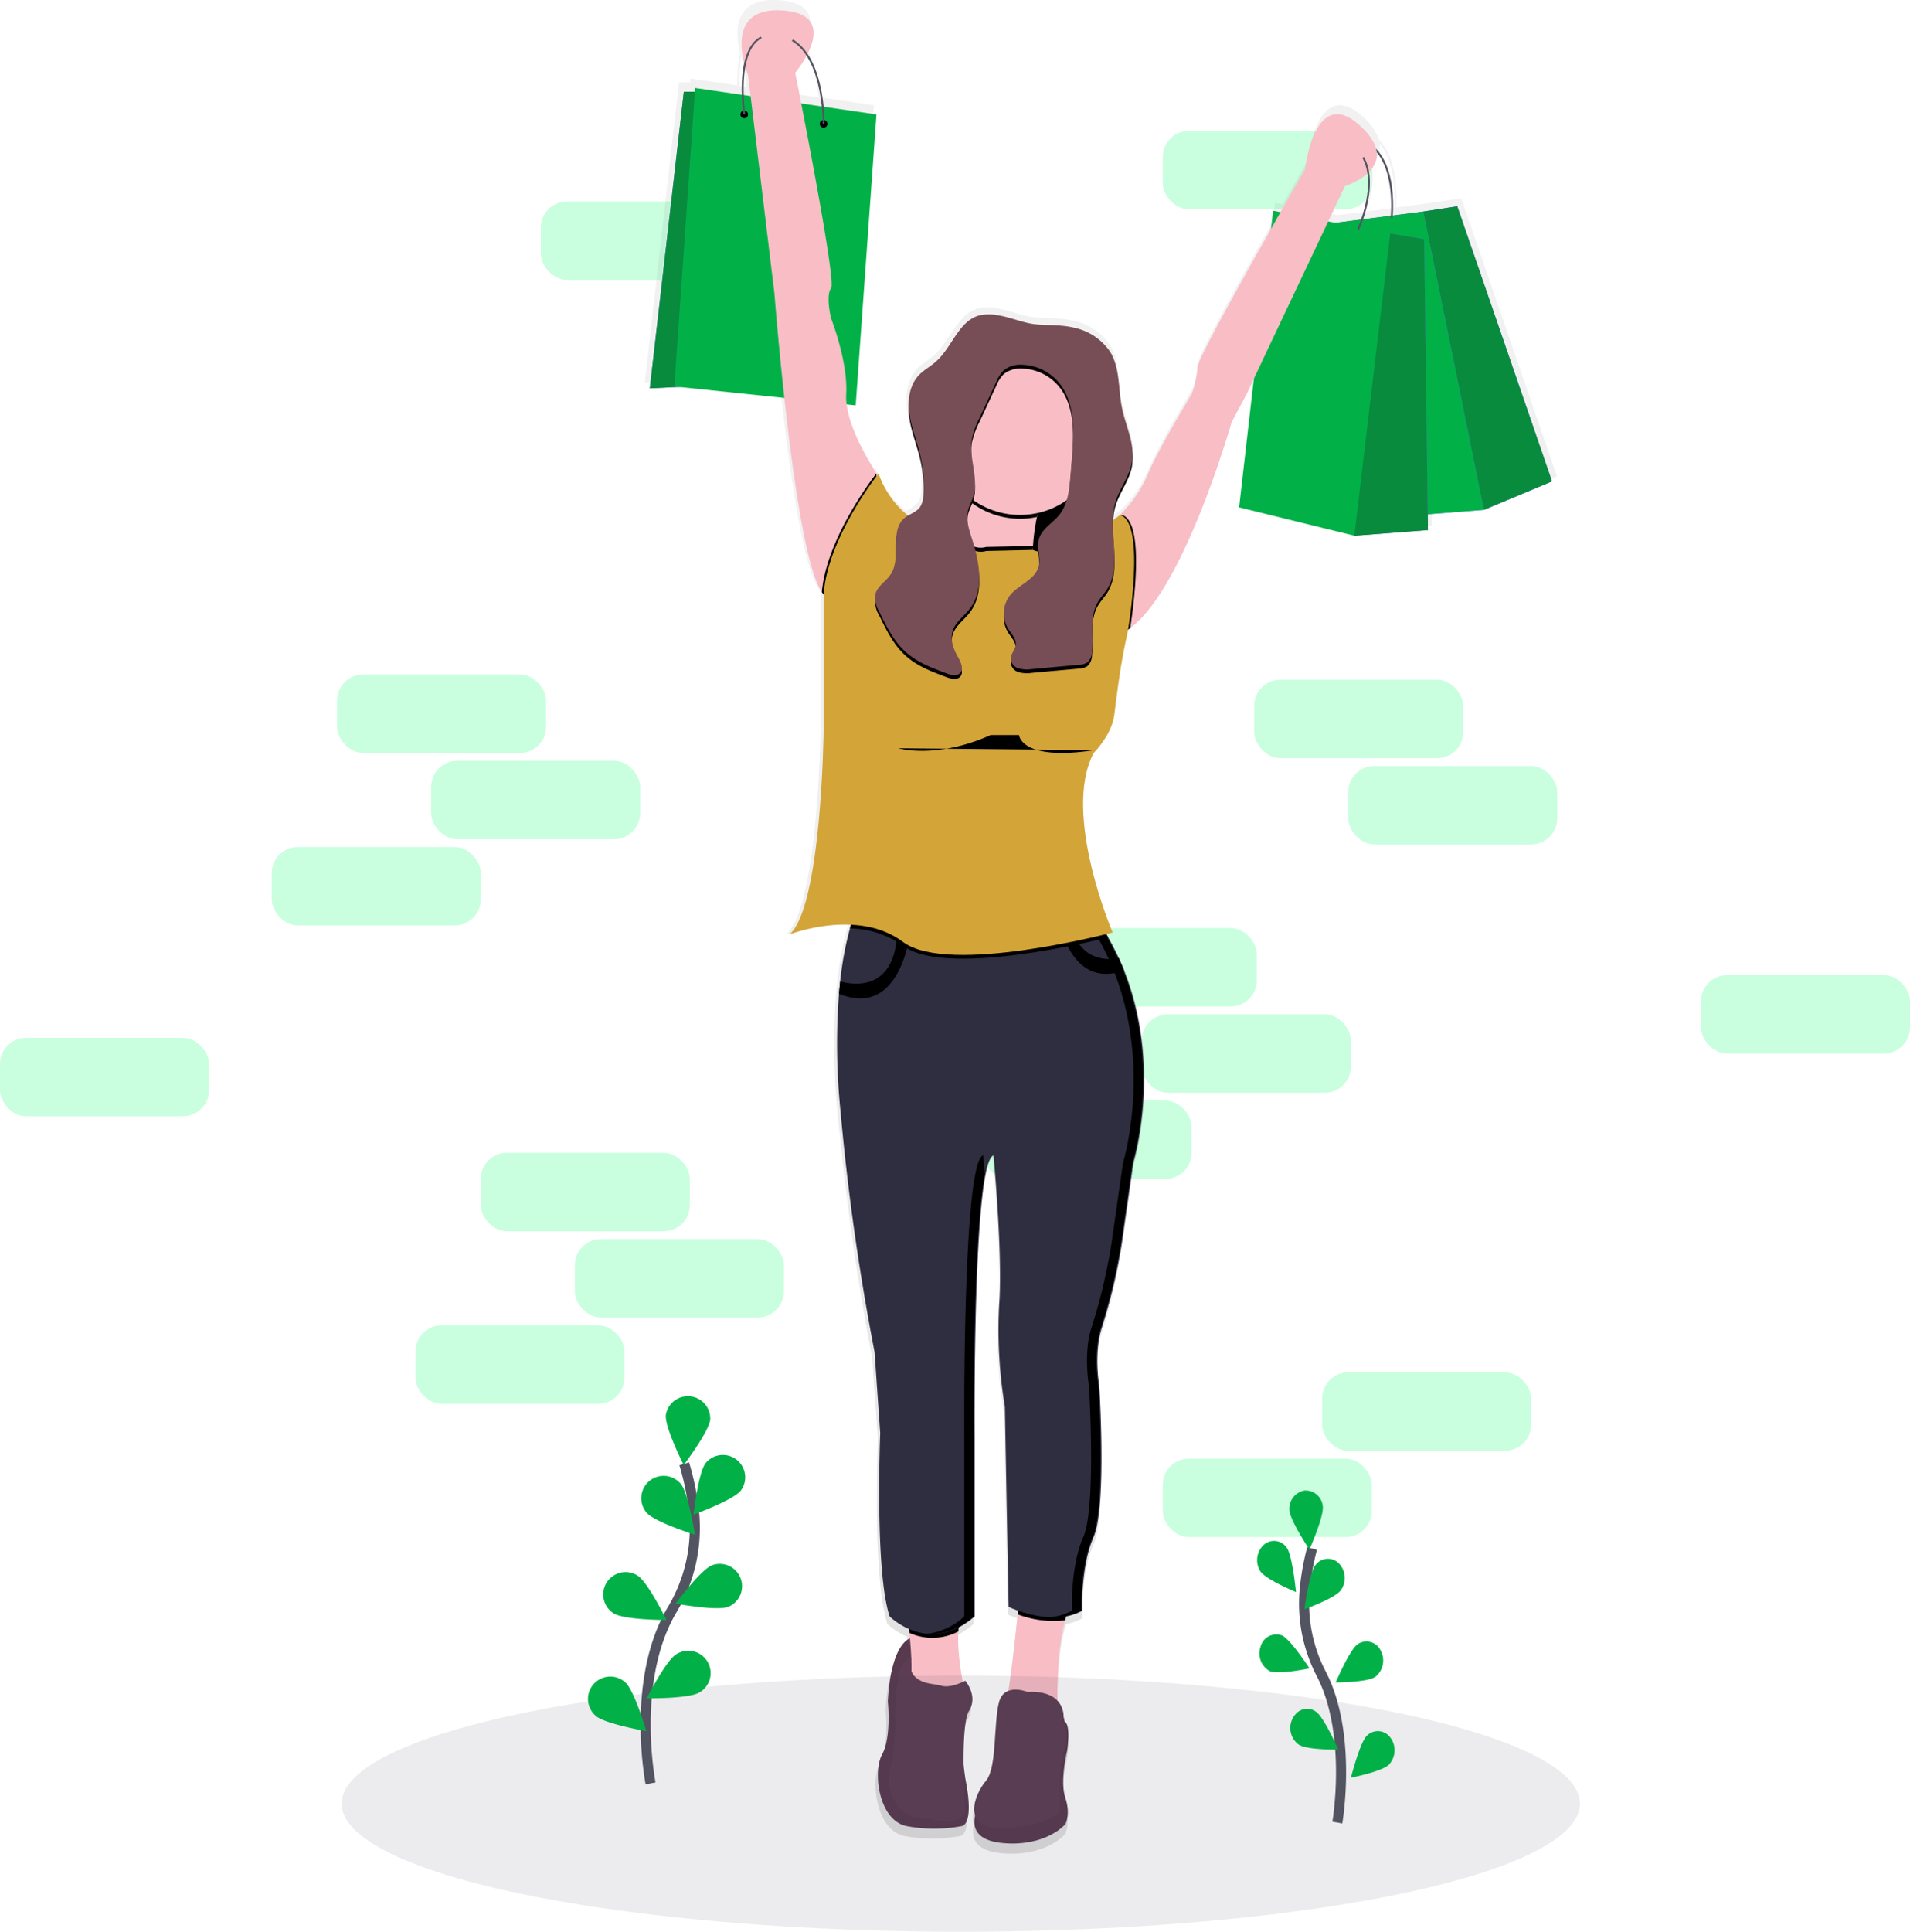 <svg xmlns="http://www.w3.org/2000/svg" xmlns:xlink="http://www.w3.org/1999/xlink" width="378.594" height="382.778" viewBox="0 0 378.594 382.778"><defs><style>.a{fill:#c9ffdf;}.b{fill:url(#a);}.c{fill:#6c63ff;}.d{fill:#098b3d;}.e{fill:#01b148;}.f{fill:#535461;}.g{fill:#774e55;}.h{fill:#5c3d53;}.i{opacity:0.05;}.j{fill:#f8bdc5;}.k{fill:#2f2e41;}.l{fill:#d3a438;}.m{fill:#3f3d56;opacity:0.1;}.n{fill:none;stroke:#535461;stroke-miterlimit:10;stroke-width:2px;}</style><linearGradient id="a" x1="0.5" y1="1" x2="0.5" gradientUnits="objectBoundingBox"><stop offset="0" stop-color="gray" stop-opacity="0.251"/><stop offset="0.54" stop-color="gray" stop-opacity="0.122"/><stop offset="1" stop-color="gray" stop-opacity="0.102"/></linearGradient></defs><g transform="translate(-77.069 0.079)"><rect class="a" width="41.433" height="15.537" rx="5.17" transform="translate(184.277 39.841)"/><rect class="a" width="41.433" height="15.537" rx="5.17" transform="translate(307.54 25.857)"/><rect class="a" width="41.433" height="15.537" rx="5.17" transform="translate(284.752 183.821)"/><rect class="a" width="41.433" height="15.537" rx="5.17" transform="translate(303.397 200.912)"/><rect class="a" width="41.433" height="15.537" rx="5.17" transform="translate(414.23 193.143)"/><rect class="a" width="41.433" height="15.537" rx="5.17" transform="translate(77.069 205.573)"/><rect class="a" width="41.433" height="15.537" rx="5.17" transform="translate(271.804 218.003)"/><path class="b" d="M613.6,174.831l-18.987-55.116-6.826,1.036-6.111.782c.155-2.072.425-9.509-3.366-13.409a10.188,10.188,0,0,0-3.2-4.563c-9.084-8.328-10.975,8.706-10.975,8.706s-2.072,3.594-4.925,8.618l-1.5-.285-.425,3.708c-6.319,11.171-14.714,26.289-14.714,27.708a18.723,18.723,0,0,1-1.134,5.3s-6.433,10.6-8.706,15.9a25.424,25.424,0,0,1-5.7,8.328s-.549.419-1.45,1.036a12.947,12.947,0,0,1,.518-2.957c.829-2.709,2.755-5.029,3.268-7.815a9.126,9.126,0,0,0,.135-2.025c.119-3.268-1.471-6.484-2.134-9.752-.772-3.786-.357-7.955-2.377-11.244a11.6,11.6,0,0,0-7.173-4.8c-2.631-.658-5.221-.425-7.872-.7-2.434-.259-4.76-1.336-7.194-1.735a9.287,9.287,0,0,0-3.947,0c-4.117,1.134-5.407,6.324-8.587,9.177-1.145,1.036-2.548,1.751-3.584,2.885a8.669,8.669,0,0,0-1.953,6.215,13.244,13.244,0,0,0,.135,2.263c.394,2.709,1.44,5.272,2.072,7.929a27.449,27.449,0,0,1,.772,6c0,.456,0,.912-.041,1.362a4.781,4.781,0,0,1-.7,2.59,7.314,7.314,0,0,1-2.367,1.683,18.36,18.36,0,0,1-5.966-8.463s-.14.176-.378.518v-.518s-5.179-7.6-5.966-13.813l1.8.186,4.143-58.291-10.581-1.554c-.3-3.009-1.1-7.375-3.227-10.56,1.776-3.5,2.672-8.24-5.117-8.711-9.115-.554-8.556,6.546-7.587,10.431a26.128,26.128,0,0,0-.518,6.448l-9.322-1.357-.052.756h-2.217L432.79,156.2l5.78-.29,21.183,2.206c1.694,15.4,4.356,34.426,7.515,38.911a3.821,3.821,0,0,0,.347.43V224.7s-.378,35.218-6.816,40.879a33.664,33.664,0,0,1,12.316-1.932q-.109.35-.218.746A66.083,66.083,0,0,0,470.934,275q-.135,1.186-.243,2.476a133.549,133.549,0,0,0,.326,23.684c2.652,28.009,6.816,48.073,6.816,48.073l1.16,16.283s-1.134,27.631,1.89,36.715a13.71,13.71,0,0,0,3.874,2.512c.026.259.057.518.083.792s.067.7.1,1.062c-1.357.616-3.889,3.061-4.439,12.663,0,0,.756,7.194-1.134,10.6s-.756,13.248,4.92,14.382a30.337,30.337,0,0,0,10.975,0s2.652,0,.756-9.462l-.331-2.424c-.041-4.687.155-9.706,1.088-11.2,1.89-3.03-.756-6.054-.756-6.054s-.186.1-.492.243a44.77,44.77,0,0,1-.9-10.1,7.243,7.243,0,0,1,.078-.8,15.941,15.941,0,0,0,3.206-2.211V366.272s-.378-55.261,3.786-56.4c0,0,1.89,20.059,1.134,29.9a93.942,93.942,0,0,0,1.134,20.442l.756,40.123s.725.347,1.9.756l-.078.73c-.461,4.459-1.2,11.192-1.875,15.315a3.045,3.045,0,0,0-1.839,2.123c-1.134,3.786-.378,13.248-2.652,15.9-1.341,1.554-2.947,4.718-2.16,6.956-.492,1.963-.275,5.029,5.568,5.537,8.706.756,12.492-3.786,12.492-3.786s1.134-1.89,0-5.3.378-9.462.378-9.462.813-5.138-.518-5.811c-.114-.611-.218-1-.218-1a4.558,4.558,0,0,0-1.2-3.149c-.031-3.962.129-11.29,1.523-16.117.083-.275.166-.518.254-.8a10.225,10.225,0,0,0,3.2-1.124s-.378-8.706,2.274-14.76,1.134-30.282,1.134-30.282-1.134-6.365.466-11.524a113.08,113.08,0,0,0,4.112-17.505l2.232-15.636s5.878-19.033-1.864-38.569q-.474-1.212-1.036-2.424c-.642-1.4-1.357-2.812-2.154-4.211-.124-.218-.259-.44-.388-.658.813-.2,1.274-.321,1.274-.321s-10.219-23.824-3.786-35.959c0,0,3.625-3.625,4.143-7.608.642-5.267,1.341-10.529,2.491-15.708l.2-.912s.031-.176.083-.492c.145-.093.285-.192.425-.3,10.907-7.966,20.312-41.226,20.312-41.226l3.03-5.7,1.44-3.045-2.952,25.756,23.089,5.7,14.761-1.134-.042-3.175L600,180.543Zm-146.362-75.1-4.1-.6c-.72-3.7-1.207-6.132-1.207-6.132a22.5,22.5,0,0,0,2.274-3.4c1.984,3.035,2.745,7.178,3.035,10.115Zm-15.32-7.95c.285.974.544,1.6.544,1.6l.518,4.273-1.4-.2a28.07,28.07,0,0,1,.342-5.692ZM581.3,121.62l-5.552.715a20.815,20.815,0,0,0,1.186-9.483,4.76,4.76,0,0,0,1.523-3.962c3.3,3.941,2.988,10.9,2.843,12.715Zm-9.219-5.909a13.755,13.755,0,0,0,4.521-2.543,21.04,21.04,0,0,1-1.274,9.219l-5.179.663-1.429-.274Z" transform="translate(-227.905 -80.5)"/><path class="c" d="M689.81,133.355,676.3,139,660.6,84.257l3.682-4.371,6.748-1.046Z" transform="translate(-305.101 -38.046)"/><path class="d" d="M689.81,133.355,676.3,139,660.6,84.257l3.682-4.371,6.748-1.046Z" transform="translate(-305.101 -38.046)"/><path class="c" d="M645.881,80.86,622.43,83.869l12.021,57.923,23.446-1.823Z" transform="translate(-286.7 -39.02)"/><path class="e" d="M645.881,80.86,622.43,83.869l12.021,57.923,23.446-1.823Z" transform="translate(-286.7 -39.02)"/><path class="f" d="M712.051,149.032l-.373-.047c0-.14,1.554-13.813-7.028-15.537l.073-.368C713.672,134.877,712.082,148.892,712.051,149.032Z" transform="translate(-358.965 -105.886)"/><rect class="g" width="25.833" height="37.813" transform="translate(266.335 83.056)"/><rect width="25.833" height="37.813" transform="translate(266.335 83.056)"/><path class="c" d="M655.92,148.013l-14.6,1.124,2.248-56.9,4.863-2.994,6.738,1.124Z" transform="translate(-295.806 -43.06)"/><path class="d" d="M655.92,148.013l-14.6,1.124,2.248-56.9,4.863-2.994,6.738,1.124Z" transform="translate(-295.806 -43.06)"/><path class="e" d="M627.176,85.055l-23.208-4.5-6.738,58.778,22.835,5.614Z" transform="translate(-274.551 -38.875)"/><path class="c" d="M381.81,35.03h-3.372L371.7,93.8l14.973-.746Z" transform="translate(-165.826 -16.926)"/><path class="d" d="M381.81,35.03h-3.372L371.7,93.8l14.973-.746Z" transform="translate(-165.826 -16.926)"/><path class="e" d="M385.217,33.58,381.1,92.731l35.938,3.745,4.117-57.654Z" transform="translate(-170.358 -16.227)"/><path class="h" d="M529.2,706.809s-4.49-.373-5.241,12.73c0,0,.751,7.111-1.124,10.483s-.751,13.1,4.868,14.227a30,30,0,0,0,10.876,0s2.621,0,.751-9.359l-3.745-27.33Z" transform="translate(-270.908 -382.473)"/><path class="i" d="M529.2,706.809s-4.49-.373-5.241,12.73c0,0,.751,7.111-1.124,10.483s-.751,13.1,4.868,14.227a30,30,0,0,0,10.876,0s2.621,0,.751-9.359l-3.745-27.33Z" transform="translate(-270.908 -382.473)"/><path class="j" d="M562.584,269.813a25.054,25.054,0,0,0,.792,8.8l-9.731,2.621s-16.1,2.248-9.732-4.143c2.2-2.2,3.284-5.977,3.755-9.965a55.2,55.2,0,0,0,.275-8.2,73.1,73.1,0,0,0-.663-7.665s23.586-8.235,18.344,5.241a47.923,47.923,0,0,0-2.253,7.51A39.6,39.6,0,0,0,562.584,269.813Z" transform="translate(-280.758 -161.659)"/><path d="M570.145,256.513a47.93,47.93,0,0,0-2.253,7.51,16.128,16.128,0,0,1-15.429-5.086,73.1,73.1,0,0,0-.663-7.665S575.386,243.037,570.145,256.513Z" transform="translate(-285.278 -161.664)"/><circle class="j" cx="16.097" cy="16.097" r="16.097" transform="translate(263.155 69.766)"/><path class="j" d="M496.56,176.126v4.868l-8.235,21.338-2.248-2.248a3.769,3.769,0,0,1-.342-.425c-5.438-7.727-9.395-59.1-9.395-59.1L471.1,97.123s-5.614-13.466,6.733-12.73,2.621,12.352,2.621,12.352,8.235,41.179,7.111,42.676,0,5.992,0,5.992,3.372,8.613,2.994,14.973S496.56,176.126,496.56,176.126Z" transform="translate(-245.762 -82.401)"/><path class="j" d="M657.139,138.39,637.67,179.569l-2.994,5.6s-9.322,32.9-20.09,40.775a9.837,9.837,0,0,1-2,1.155l-2.248-17.972,2.072-5.221.155-.4a25.143,25.143,0,0,0,5.614-8.235c2.248-5.241,8.613-15.724,8.613-15.724a18.51,18.51,0,0,0,1.124-5.241c0-2.248,21.338-39.31,21.338-39.31s1.87-16.848,10.876-8.613S657.139,138.39,657.139,138.39Z" transform="translate(-313.5 -101.568)"/><path class="j" d="M544.6,713.174s-12.73,5.241-11.234.373c.912-2.952.575-8.53.171-12.43-.259-2.543-.549-4.4-.549-4.4l10.876,1.124a8.8,8.8,0,0,0-.627,2.978C542.882,705.789,544.6,713.174,544.6,713.174Z" transform="translate(-276.21 -377.61)"/><path class="j" d="M582.451,695.115C580.488,701.931,581,713.8,581,713.8s-11.606,1.5-10.482-1.5c.782-2.072,1.927-12.337,2.548-18.37.275-2.636.445-4.464.445-4.464l10.483,2.248A10.473,10.473,0,0,0,582.451,695.115Z" transform="translate(-294.265 -374.115)"/><path d="M533,696.69l10.876,1.124a8.8,8.8,0,0,0-.627,2.978,11.1,11.1,0,0,1-9.685.3C533.29,698.539,533,696.69,533,696.69Z" transform="translate(-276.215 -377.595)"/><path d="M586.443,691.713a10.472,10.472,0,0,0-1.554,3.4,20.136,20.136,0,0,1-9.379-1.181c.274-2.636.445-4.464.445-4.464Z" transform="translate(-296.709 -374.115)"/><path class="k" d="M565.092,479.037,562.885,494.5a111.826,111.826,0,0,1-4.071,17.314c-1.585,5.1-.461,11.394-.461,11.394s1.5,23.959-1.124,29.951-2.248,14.6-2.248,14.6c-5.992,3.372-14.6-.751-14.6-.751l-.751-39.682a92.9,92.9,0,0,1-1.124-20.2c.746-9.716-1.124-29.573-1.124-29.573-4.143,1.124-3.744,55.779-3.744,55.779V568.9c-8.986,7.862-16.848,0-16.848,0-2.994-8.986-1.87-36.316-1.87-36.316l-1.124-16.1a472.781,472.781,0,0,1-6.733-47.544,132.069,132.069,0,0,1-.321-23.425q.109-1.274.238-2.45a65.351,65.351,0,0,1,1.937-10.488,23.611,23.611,0,0,1,1.139-3.32l40.226,1.87,2.372.109,5.7.264c.622.937,1.207,1.89,1.751,2.843.787,1.383,1.5,2.776,2.129,4.143.362.8.7,1.6,1.036,2.4C570.918,460.2,565.092,479.037,565.092,479.037Z" transform="translate(-263.378 -248.671)"/><path d="M521.255,436.465s-1.761,17.609-14.175,12.513q.109-1.274.238-2.45c2.921.792,11.006,1.885,11.311-10.068Z" transform="translate(-263.719 -252.142)"/><path d="M604.138,442.623c-8.6,3.071-11.84-5.107-12.948-9.773l2.372.109c1.29,7.339,6.438,7.769,9.571,7.251Q603.661,441.437,604.138,442.623Z" transform="translate(-304.268 -250.402)"/><path class="h" d="M534.492,719.95c-1.911-.3-4.832-1.352-3.915-5.024,0,0-3.537-1.222-3.164,13.378,0,0-.373,7.111-1.124,8.613s0,10.483,7.862,9.732c0,0,5.614,1.87,7.111-1.124,0,0-1.124-17.221.751-20.2s-.751-5.992-.751-5.992-2.652,1.471-4.558,1.036A20.025,20.025,0,0,0,534.492,719.95Z" transform="translate(-272.87 -386.375)"/><path class="h" d="M559.716,755.985s-3.745,6.365,4.868,7.111,12.352-3.745,12.352-3.745,1.124-1.87,0-5.241.373-9.359.373-9.359,1.124-7.111-1.5-5.614S559.716,755.985,559.716,755.985Z" transform="translate(-288.704 -397.959)"/><path class="i" d="M559.716,755.985s-3.745,6.365,4.868,7.111,12.352-3.745,12.352-3.745,1.124-1.87,0-5.241.373-9.359.373-9.359,1.124-7.111-1.5-5.614S559.716,755.985,559.716,755.985Z" transform="translate(-288.704 -397.959)"/><path class="h" d="M569.422,727.335s-4.49-1.87-5.614,1.87-.373,13.1-2.621,15.724-5.241,9.732,3.745,9.359,10.876-3.372,10.876-3.372-.373-9.359.751-11.979,0-6.733,0-6.733S576.906,726.936,569.422,727.335Z" transform="translate(-288.673 -392.144)"/><circle cx="0.751" cy="0.751" r="0.751" transform="translate(223.84 21.844)"/><circle cx="0.751" cy="0.751" r="0.751" transform="translate(239.564 23.713)"/><path class="f" d="M486.28,111.182h-.373c0-.161.264-15.952-8.8-17.407a4.77,4.77,0,0,0-4.34,1.2c-3.745,3.713-2.2,14.2-2.18,14.3l-.368.057c-.067-.44-1.59-10.783,2.289-14.626a5.112,5.112,0,0,1,4.661-1.31C486.549,94.9,486.285,111.022,486.28,111.182Z" transform="translate(-245.778 -86.713)"/><path class="f" d="M704.1,152.194l-.337-.161c.057-.124,5.827-12.622-1.8-16.977l.186-.326C710.075,139.257,704.166,152.065,704.1,152.194Z" transform="translate(-357.673 -106.682)"/><path d="M563.377,295.667l-9.731,2.621s-16.1,2.248-9.732-4.143c2.2-2.2,3.284-5.977,3.755-9.965,2.543,3.988,5.6,2.854,5.6,2.854l9.281-.181h.036A24.924,24.924,0,0,0,563.377,295.667Z" transform="translate(-280.758 -178.73)"/><path d="M614.6,299.866a9.84,9.84,0,0,1-2,1.155l-2.248-17.971,2.072-5.221.518-.4C617.616,278.761,615.2,295.977,614.6,299.866Z" transform="translate(-313.505 -175.476)"/><path d="M511.364,261.54v4.868l-8.235,21.338-2.248-2.248a3.775,3.775,0,0,1-.342-.425C501.514,273.949,511.364,261.54,511.364,261.54Z" transform="translate(-260.567 -167.815)"/><path d="M562.47,434.326c-5.236,1.31-32.571,7.732-40.682,1.652a18.483,18.483,0,0,0-10.5-3.418,23.6,23.6,0,0,1,1.139-3.32l40.226,1.87,2.372.109,5.7.264Q561.657,432.9,562.47,434.326Z" transform="translate(-265.749 -248.661)"/><path class="j" d="M474.1,90.59s5.614,9.359,9.359,0" transform="translate(-247.82 -85.402)"/><path class="j" d="M696.857,127.81s-2.248,11.234,6.733,5.992" transform="translate(-355.088 -103.346)"/><g transform="translate(246.437 180.594)"><path d="M552.193,526.193c-.181-2.279-.316-3.7-.316-3.7-4.143,1.124-3.744,55.779-3.744,55.779v35.565a13.021,13.021,0,0,1-7.432,3.454c2.7.238,5.925-.518,9.322-3.454V578.269S549.732,538.664,552.193,526.193Z" transform="translate(-526.364 -474.21)"/><path d="M566.267,440.9c-.316-.8-.653-1.6-1.036-2.4-.632-1.388-1.341-2.781-2.129-4.143-.518-.953-1.129-1.9-1.75-2.843l-5.7-.264-2.372-.109-40.226-1.87-.036.083,38.393,1.787,2.372.109,5.7.264c.621.937,1.207,1.89,1.75,2.843.787,1.383,1.5,2.776,2.129,4.143.363.8.7,1.6,1.036,2.4,7.655,19.318,1.844,38.144,1.844,38.144l-2.206,15.465a111.833,111.833,0,0,1-4.071,17.314c-1.585,5.1-.461,11.394-.461,11.394s1.5,23.959-1.124,29.951-2.248,14.6-2.248,14.6a10.876,10.876,0,0,1-4.692,1.295A11.911,11.911,0,0,0,558,567.765s-.373-8.613,2.248-14.6,1.124-29.951,1.124-29.951-1.124-6.3.461-11.394a111.819,111.819,0,0,0,4.071-17.314l2.206-15.465S573.921,460.2,566.267,440.9Z" transform="translate(-513.02 -429.27)"/></g><path class="l" d="M536.413,276.729c5.179,2.439,17.3-6.93,17.3-6.93,5.241,1.5,1.5,23.213,1.5,23.213l-.2.9c-1.139,5.122-1.828,10.327-2.465,15.537-.482,3.931-4.071,7.525-4.071,7.525-6.365,11.979,3.745,35.565,3.745,35.565s-32.572,8.613-41.552,1.87-22.462-1.5-22.462-1.5c6.365-5.614,6.733-40.433,6.733-40.433V285.549c.751-11.234,10.876-23.959,10.876-23.959,4.143,11.606,15.656,12.373,15.656,12.373,2.553,4.143,5.7,2.978,5.7,2.978Z" transform="translate(-254.618 -167.839)"/><path d="M545.422,202.365a9.183,9.183,0,0,0-3.9,0c-4.071,1.124-5.35,6.256-8.494,9.074-1.129,1.036-2.522,1.73-3.548,2.854-1.823,2-2.191,4.962-1.8,7.639s1.424,5.215,2.072,7.841a27.135,27.135,0,0,1,.72,8.038,4.728,4.728,0,0,1-.694,2.543c-.751,1.036-2.134,1.362-3.107,2.191-2.973,2.558-.518,7.867-2.7,11.135-.937,1.414-2.693,2.346-3.05,4a5.479,5.479,0,0,0,.813,3.444c1.388,2.849,2.828,5.775,5.179,7.9s5.257,3.19,8.147,4.273c.875.326,1.973.611,2.641-.036.823-.808.2-2.175-.368-3.175-.9-1.554-1.605-3.429-1.077-5.179s2.222-2.911,3.361-4.371c2.937-3.781,1.973-9.208.518-13.766-.616-1.921-1.31-3.967-.787-5.92.223-.839.663-1.6.943-2.424,1.243-3.667-.844-7.691-.233-11.513a16.541,16.541,0,0,1,1.554-4.283l3.289-7.07a6.984,6.984,0,0,1,1.455-2.289,5.179,5.179,0,0,1,3.625-1.129,9.841,9.841,0,0,1,7.059,3.216c3.522,3.915,3.3,9.84,2.874,15.061l-.306,3.77c-.223,2.714-.518,5.609-2.227,7.722-1.331,1.637-3.48,2.75-4.029,4.791-.476,1.756.42,3.662-.052,5.417-.7,2.626-3.947,3.574-5.661,5.7a5.827,5.827,0,0,0-.425,6.552c.653,1.036,1.694,2.072,1.554,3.289-.119.979-1,1.771-.994,2.755a2.191,2.191,0,0,0,1.59,1.9,6.422,6.422,0,0,0,2.626.124l9.286-.839a3.268,3.268,0,0,0,1.652-.456,2.908,2.908,0,0,0,.948-2.118c.373-3.3-.518-6.914,1.134-9.8.518-.927,1.279-1.7,1.854-2.59,3.17-4.972-.026-11.715,1.7-17.355.818-2.678,2.724-4.977,3.232-7.727.673-3.667-1.238-7.251-1.978-10.876-.761-3.745-.352-7.867-2.351-11.125a11.442,11.442,0,0,0-7.09-4.744c-2.589-.653-5.179-.42-7.769-.7C550.13,203.82,547.831,202.754,545.422,202.365Z" transform="translate(-270.36 -139.187)"/><path class="g" d="M545.422,200.915a9.181,9.181,0,0,0-3.9,0c-4.071,1.124-5.35,6.256-8.494,9.074-1.129,1.036-2.522,1.73-3.548,2.854-1.823,2-2.191,4.962-1.8,7.639s1.424,5.215,2.072,7.841a27.135,27.135,0,0,1,.72,8.038,4.728,4.728,0,0,1-.694,2.543c-.751,1.036-2.134,1.362-3.107,2.191-2.973,2.559-.518,7.867-2.7,11.135-.937,1.414-2.693,2.346-3.05,4a5.479,5.479,0,0,0,.813,3.444c1.388,2.849,2.828,5.775,5.179,7.9s5.257,3.19,8.147,4.273c.875.326,1.973.611,2.641-.036.823-.808.2-2.175-.368-3.175-.9-1.554-1.605-3.429-1.077-5.179s2.222-2.911,3.361-4.371c2.937-3.781,1.973-9.208.518-13.766-.616-1.921-1.31-3.967-.787-5.92.223-.839.663-1.6.943-2.424,1.243-3.667-.844-7.691-.233-11.513a16.536,16.536,0,0,1,1.554-4.283l3.289-7.07a6.984,6.984,0,0,1,1.455-2.289,5.179,5.179,0,0,1,3.625-1.129,9.841,9.841,0,0,1,7.059,3.216c3.522,3.915,3.3,9.84,2.874,15.061l-.306,3.77c-.223,2.714-.518,5.609-2.227,7.722-1.331,1.637-3.48,2.75-4.029,4.791-.476,1.756.42,3.662-.052,5.417-.7,2.626-3.947,3.574-5.661,5.7a5.827,5.827,0,0,0-.425,6.552c.653,1.036,1.694,2.072,1.554,3.289-.119.979-1,1.771-.994,2.755a2.191,2.191,0,0,0,1.59,1.9,6.423,6.423,0,0,0,2.626.124l9.286-.839a3.268,3.268,0,0,0,1.652-.456,2.908,2.908,0,0,0,.948-2.118c.373-3.3-.518-6.914,1.134-9.8.518-.927,1.279-1.7,1.854-2.59,3.17-4.972-.026-11.715,1.7-17.355.818-2.678,2.724-4.977,3.232-7.727.673-3.667-1.238-7.251-1.978-10.876-.761-3.745-.352-7.867-2.351-11.125a11.442,11.442,0,0,0-7.09-4.744c-2.589-.653-5.179-.419-7.769-.7C550.13,202.376,547.831,201.309,545.422,200.915Z" transform="translate(-270.36 -138.488)"/><path d="M529.75,364.271s7.489,2.248,18.345-2.621H553.7s.373,5.241,14.973,2.994" transform="translate(-274.648 -216.077)"/><ellipse class="m" cx="122.723" cy="25.378" rx="122.723" ry="25.378" transform="translate(144.791 331.944)"/><rect class="a" width="41.433" height="15.537" rx="5.17" transform="translate(143.88 133.583)"/><rect class="a" width="41.433" height="15.537" rx="5.17" transform="translate(162.525 150.674)"/><rect class="a" width="41.433" height="15.537" rx="5.17" transform="translate(325.667 134.619)"/><rect class="a" width="41.433" height="15.537" rx="5.17" transform="translate(344.312 151.71)"/><rect class="a" width="41.433" height="15.537" rx="5.17" transform="translate(130.932 167.766)"/><rect class="a" width="41.433" height="15.537" rx="5.17" transform="translate(172.365 228.361)"/><rect class="a" width="41.433" height="15.537" rx="5.17" transform="translate(191.01 245.453)"/><rect class="a" width="41.433" height="15.537" rx="5.17" transform="translate(159.417 262.544)"/><rect class="a" width="41.433" height="15.537" rx="5.17" transform="translate(339.133 271.866)"/><rect class="a" width="41.433" height="15.537" rx="5.17" transform="translate(307.54 288.957)"/><g transform="translate(193.656 276.555)"><path class="n" d="M248.721,674.84s-4.024-20.4,4.262-34.384A31.51,31.51,0,0,0,257.328,621a53,53,0,0,0-1.937-9.493" transform="translate(-236.353 -598.086)"/><path class="e" d="M264.281,590.169c-.223,2.434-5.283,9.089-5.283,9.089s-3.76-7.463-3.537-9.9a4.428,4.428,0,0,1,8.8.808Z" transform="translate(-240.069 -585.592)"/><path class="e" d="M275.444,615.19c-1.512,1.922-9.374,4.76-9.374,4.76s.9-8.287,2.413-10.229a4.428,4.428,0,0,1,6.961,5.469Z" transform="translate(-245.188 -596.458)"/><path class="e" d="M269.7,658.292c-2.274.9-10.493-.621-10.493-.621s4.972-6.733,7.251-7.613a4.428,4.428,0,0,1,3.247,8.235Z" transform="translate(-241.881 -616.544)"/><path class="e" d="M258.616,691.3c-2.072,1.269-10.446,1.16-10.446,1.16s3.765-7.463,5.858-8.732a4.428,4.428,0,1,1,4.589,7.572Z" transform="translate(-236.558 -632.567)"/><path class="e" d="M247.125,623.416c1.59,1.859,9.566,4.361,9.566,4.361s-1.248-8.287-2.838-10.12a4.43,4.43,0,0,0-6.733,5.759Z" transform="translate(-235.539 -600.302)"/><path class="e" d="M233.651,661.157c2.072,1.295,10.431,1.3,10.431,1.3s-3.667-7.51-5.738-8.8a4.428,4.428,0,1,0-4.693,7.51Z" transform="translate(-228.555 -618.078)"/><path class="e" d="M227.205,700.717c1.823,1.626,10.063,3.045,10.063,3.045s-2.341-8.022-4.143-9.649a4.428,4.428,0,1,0-5.894,6.609Z" transform="translate(-225.75 -637.367)"/></g><g transform="translate(326.256 295.244)"><path class="n" d="M254.339,665.826s3.026-17.5-3.2-29.49a30.151,30.151,0,0,1-3.267-16.684,51.1,51.1,0,0,1,1.456-8.142" transform="translate(-238.443 -599.997)"/><path class="e" d="M255.452,589.518c.167,2.088,3.972,7.8,3.972,7.8s2.827-6.4,2.66-8.488a3.451,3.451,0,0,0-3.6-3.217,3.66,3.66,0,0,0-3.023,3.91Z" transform="translate(-249.065 -585.592)"/><path class="e" d="M266.721,614.185c1.137,1.648,7.048,4.082,7.048,4.082s-.678-7.107-1.815-8.773a3.054,3.054,0,0,0-4.612-.551A4.168,4.168,0,0,0,266.721,614.185Z" transform="translate(-266.07 -598.119)"/><path class="e" d="M261.226,657.083c1.709.769,7.889-.533,7.889-.533s-3.738-5.775-5.452-6.53a3.221,3.221,0,0,0-4.221,2.182,4.007,4.007,0,0,0,1.779,4.881Z" transform="translate(-258.745 -621.277)"/><path class="e" d="M249.842,690.126c1.558,1.088,7.854.995,7.854.995s-2.831-6.4-4.4-7.489a2.981,2.981,0,0,0-3.373-.143,4.074,4.074,0,0,0-.077,6.637Z" transform="translate(-241.603 -639.751)"/><path class="e" d="M253.248,622.375c-1.2,1.595-7.192,3.74-7.192,3.74s.938-7.107,2.134-8.679a3.055,3.055,0,0,1,4.7-.418,4.18,4.18,0,0,1,.366,5.357Z" transform="translate(-236.689 -602.552)"/><path class="e" d="M239.411,659.993c-1.558,1.111-7.843,1.115-7.843,1.115s2.757-6.441,4.315-7.551a3.1,3.1,0,0,1,4.587,1.208A4.122,4.122,0,0,1,239.412,660Z" transform="translate(-216 -623.046)"/><path class="e" d="M233.316,699.617c-1.371,1.395-7.566,2.612-7.566,2.612s1.76-6.88,3.115-8.275a3.05,3.05,0,0,1,4.7.306,4.181,4.181,0,0,1-.269,5.362Z" transform="translate(-207.168 -645.285)"/></g></g></svg>